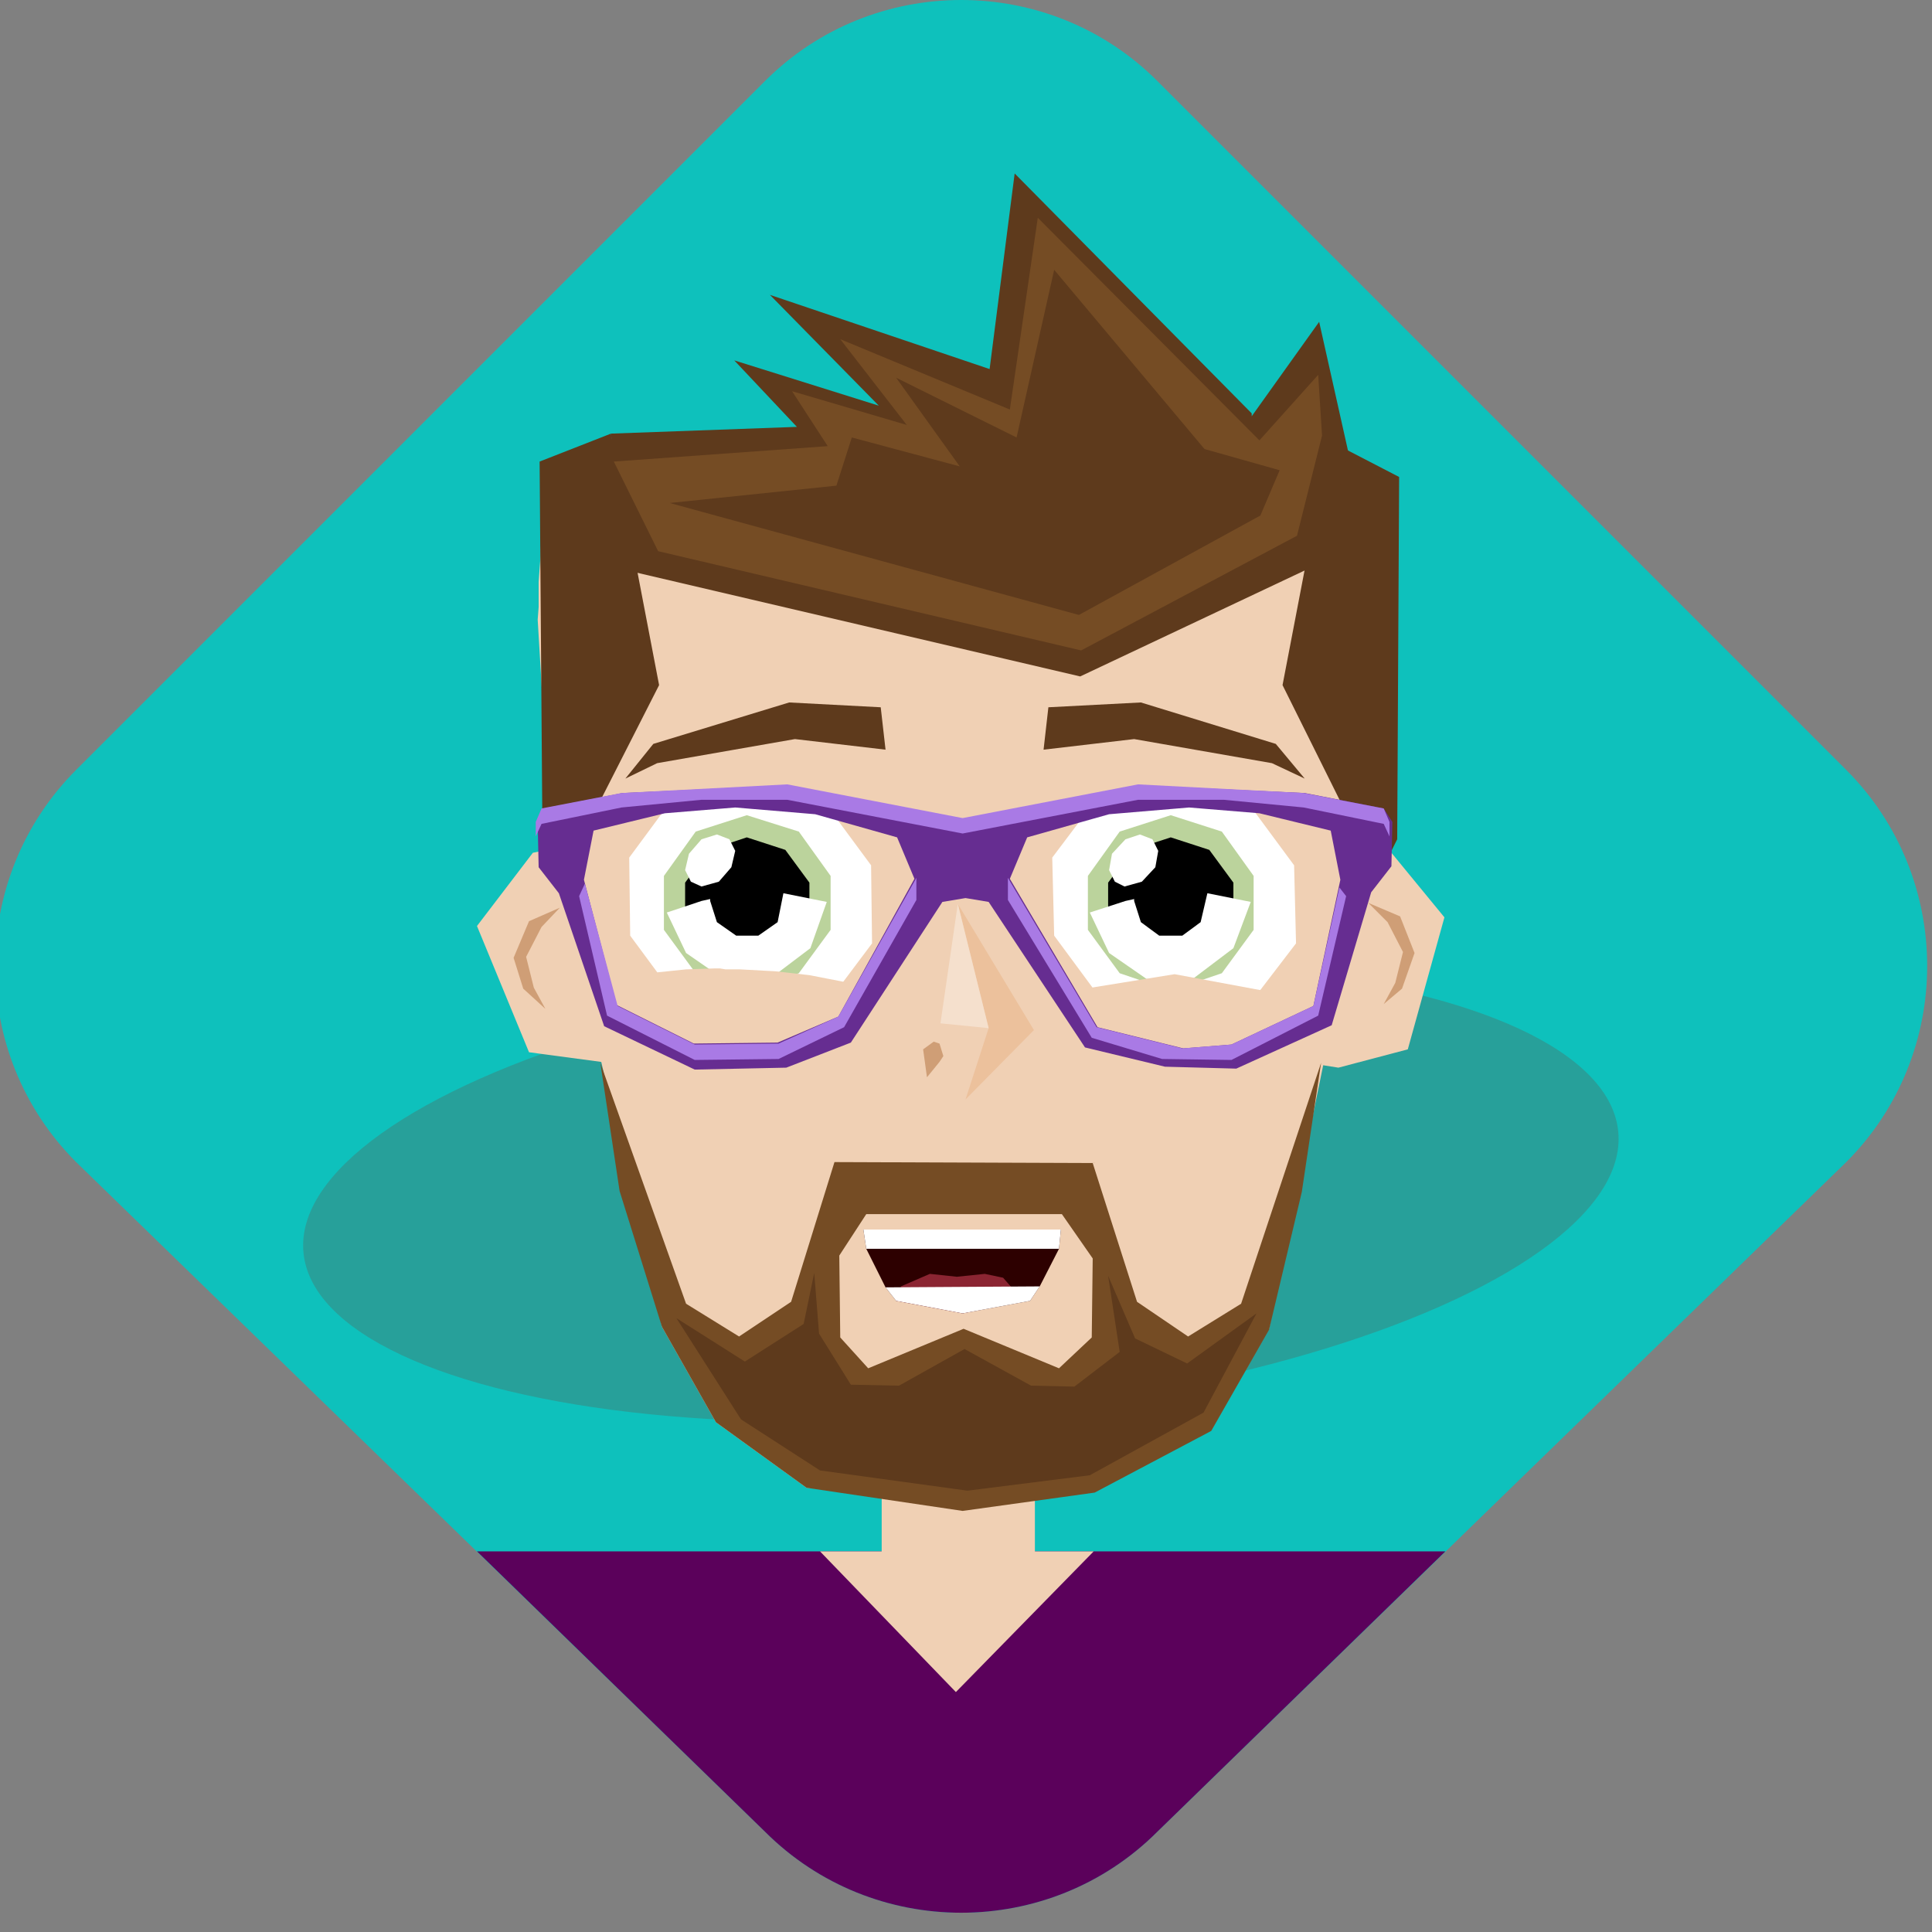 <?xml version="1.0" encoding="utf-8"?>
<!-- Generator: Adobe Illustrator 23.0.2, SVG Export Plug-In . SVG Version: 6.00 Build 0)  -->
<svg version="1.1" id="Layer_1" xmlns="http://www.w3.org/2000/svg" xmlns:xlink="http://www.w3.org/1999/xlink" x="0px" y="0px"
	 viewBox="0 0 200.5 200.5" style="enable-background:new 0 0 200.5 200.5;" xml:space="preserve">
<rect x="0" y="0" width="200.5" height="200.5" fill="#808080" stroke="none"/>
<style type="text/css">
	.st0{fill:#0EC1BC;}
	.st1{fill:#27A09A;}
	.st2{fill:#5B015B;}
	.st3{fill:#F0D0B4;}
	.st4{fill:#CF9E76;}
	.st5{fill:#5E3A1C;}
	.st6{fill:#754C24;}
	.st7{fill:#FFFFFF;}
	.st8{fill:#BBD39C;}
	.st9{fill:#ECC19C;}
	.st10{fill:#F5E0CD;}
	.st11{fill:#662D91;}
	.st12{fill:#A97AE5;}
	.st13{fill:#2D0000;}
	.st14{fill:#8B2532;}
</style>
<path class="st0" d="M191.6,120.6l-71.5,69.5c-11.2,11.2-29.5,11.2-40.7,0L7.9,120.6c-11.2-11.2-11.2-29.5,0-40.7L79.4,8.4c11.2-11.2,29.5-11.2,40.7,0l71.5,71.5C202.8,91.1,202.8,109.4,191.6,120.6z"/>
<ellipse transform="matrix(0.996 -9.115443e-02 9.115443e-02 0.996 -10.86 9.605)" class="st1" cx="99.7" cy="123.7" rx="68.5" ry="23.1"/>
<path class="st2" d="M79.4,190.1c11.2,11.2,29.5,11.2,40.7,0L150,161H49.5L79.4,190.1z"/>
<rect x="91.5" y="137.6" class="st3" width="15.9" height="27"/>
<polygon class="st3" points="99.2,175.6 85.1,161 113.5,161"/>
<polygon class="st3" points="146.1,108.9 138.9,110.8 135.7,110.3 133,108.8 131,106.4 129.9,103.4 129.6,100.2 130.2,96.6 131.8,93.3 134.2,90.5 137.4,88.5 144.4,88.5 149.9,95.2"/>
<polygon class="st4" points="144.8,102 143.6,104.2 145.5,102.6 146.8,98.9 145.3,95.1 142,93.7 144,95.7 145.6,98.8"/>
<polygon class="st3" points="70.1,100.2 69.7,103.5 68.3,106.5 66,108.8 63.1,110.3 54.9,109.2 49.5,96.1 55.3,88.5 58.7,87.8 62.3,88.5 65.5,90.5 67.9,93.3 69.5,96.6"/>
<polygon class="st4" points="55.4,102.5 56.6,104.7 54.3,102.6 53.3,99.4 54.9,95.6 58.1,94.2 56.2,96.2 54.6,99.3"/>
<polygon class="st3" points="55.8,64.3 55.9,63 55.9,61.7 55.9,60.4 56,59 56.1,57.7 56.1,57.6 56.1,57.4 56.1,57.2 56.1,57.1 56.1,56.9 56.4,54.9 57.2,53.1 58.5,51.5 60,50.2 61.8,49.2 69.5,48.6 77.2,47.9 84.9,47.2 92.6,46.6 100.4,46.1 108.7,46.3 117.1,46.6 125.5,47 133.9,47.6 141.9,49.5 142.8,52.7 143.4,55.8 143.7,59.1 143.9,62.3 144,65.5 143.2,78.7 141.2,91.8 138.5,104.8 131.7,137.9 125.7,148.4 113.6,154.8 99.9,155.7 83.7,154.4 74.3,147.6 68.7,137.7 61,104.1 58.5,91 56.6,77.7"/>
<polygon class="st5" points="133.1,71.1 136.9,51.3 139.6,46.6 145.2,49.5 145,87.1 144.3,88.5 141.8,88.6"/>
<polygon class="st5" points="59.7,88.2 56.3,87.6 56,47.9 63.4,45 68.4,71.1"/>
<polygon class="st5" points="136.9,33.4 129.9,43.2 129.9,43.1 129.9,43 129.9,43 129.9,42.9 129.9,42.9 105.3,18 102.7,38.3 79.9,30.6 91.2,42.1 76.2,37.4 82.7,44.3 63.4,45 65.1,59.2 112.1,70.2 137.1,58.4 139.9,46.8"/>
<polygon class="st6" points="63.7,47.9 63.7,47.9 63.7,47.9 63.7,47.9 63.7,47.9 63.7,47.9 85.9,46.3 82.2,40.6 94.1,44.1 87.2,35.2 104.8,42.5 107.7,22.6 130.7,45.7 136.8,38.9 137.2,45.2 134.6,55.6 112.2,67.5 68.3,57.2"/>
<polygon class="st5" points="99.6,48.4 93,39.2 105.5,45.4 109.4,28 125,46.6 132.8,48.8 132.8,48.8 132.8,48.8 130.8,53.5 112,63.8 112,63.8 112,63.8 111.9,63.8 111.9,63.8 69.5,52.2 86.8,50.4 88.4,45.4"/>
<path class="st6" d="M137.1,110.3l-8.3,25l-5.5,3.4l-5.3-3.6l-4.6-14.4l-26.8-0.1l-4.5,14.5l-5.4,3.6l-5.5-3.4l-8.9-25l2,13.3l4.4,14.1l5.6,9.9l9.4,6.8l16.2,2.4l13.7-1.9l12.1-6.4l6-10.5l3.4-14.3L137.1,110.3z M87.1,130.3l2.8-4.3l20.3,0l3.2,4.6l-0.1,8.2l-3.4,3.2l-9.9-4.1l-9.9,4.1l-2.9-3.2L87.1,130.3z"/>
<polygon class="st5" points="100.4,154.7 85.1,152.6 76.9,147.3 70.2,136.8 77.3,141.3 83.4,137.4 84.5,132.1 85,138.4 88.3,143.7 93.3,143.8 100.1,140 107,143.8 111.5,143.9 116.2,140.3 115,132.4 117.8,138.9 123.2,141.5 130.4,136.3 124.9,146.6 113.1,153.1"/>
<polygon class="st7" points="114.1,82.5 121.9,82.6 129.5,83.3 134.3,89.8 134.5,97.9 129.6,104.3 114.2,103.6 109.4,97.1 109.2,89"/>
<polygon class="st8" points="112.9,96.5 116.2,101 121.5,102.8 126.8,101 130.1,96.5 130.1,90.9 126.8,86.3 121.5,84.6 116.2,86.3 112.9,90.9"/>
<polygon points="115,95.8 117.5,99.2 121.5,100.5 125.5,99.2 128,95.8 128,91.6 125.5,88.2 121.5,86.9 117.5,88.2 115,91.6"/>
<polygon class="st7" points="125.3,92.7 124.6,95.7 122.7,97.1 120.3,97.1 118.4,95.7 117.7,93.5 117.7,93.4 117.7,93.3 116.8,93.5 113.1,94.7 115.1,98.9 119,101.6 123.9,101.5 128,98.4 129.8,93.6"/>
<polygon class="st7" points="118.3,86.6 119.6,87.1 120.2,88.3 119.9,90 118.5,91.5 116.7,92 115.7,91.5 115.1,90.3 115.4,88.6 116.8,87.1"/>
<polygon class="st7" points="70.1,82.5 78,82 85.6,83.3 90.4,89.8 90.5,97.9 85.7,104.3 70.2,103.6 65.4,97.1 65.3,89"/>
<polygon class="st8" points="68.9,96.5 72.2,101 77.5,102.8 82.9,101 86.2,96.5 86.2,90.9 82.9,86.3 77.5,84.6 72.2,86.3 68.9,90.9"/>
<polygon points="71.1,95.8 73.6,99.2 77.5,100.5 81.5,99.2 84,95.8 84,91.6 81.5,88.2 77.5,86.9 73.6,88.2 71.1,91.6"/>
<polygon class="st7" points="81.3,92.7 80.7,95.7 78.7,97.1 76.4,97.1 74.4,95.7 73.7,93.5 73.7,93.4 73.7,93.3 72.8,93.5 69.2,94.7 71.2,98.9 75.1,101.6 80,101.5 84.1,98.4 85.8,93.6"/>
<polygon class="st7" points="74.4,86.6 75.7,87.1 76.3,88.3 75.9,90 74.6,91.5 72.8,92 71.7,91.5 71.1,90.3 71.5,88.6 72.8,87.1"/>
<polygon class="st3" points="92.5,106.5 90.8,103.4 87.6,101.9 84,101.2 80.5,100.8 76.8,100.6 76.3,100.6 75.8,100.6 75.3,100.6 
	74.7,100.5 74.2,100.5 71.2,100.6 68.3,100.9 65.4,101.6 62.9,103.1 61.9,105.8 62,107.3 62.5,108.7 63.1,110 63.8,111.3 64.6,112.5 66.7,112 68.8,111.6 70.9,111.3 73.1,111.2 75.2,111.2 78,111.2 80.9,111.5 83.7,111.9 86.4,112.5 89.1,113.4 90,112.1 90.9,110.8 91.7,109.5 92.2,108"/>
<polygon class="st3" points="135.9,103.7 121.9,101.1 108.3,103.3 109.6,113 121.9,111.7 134.1,113.9"/>
<polygon class="st9" points="99.4,93.8 102.6,106.7 100.2,114.1 107.3,106.9"/>
<polygon class="st4" points="97.9,109.6 97.5,110.2 96.2,111.8 95.8,108.9 96.9,108.1 97.5,108.3"/>
<polygon class="st10" points="102.6,106.7 97.6,106.2 99.4,93.8"/>
<polygon class="st5" points="81.9,72.9 67.8,77.2 64.9,80.8 68.2,79.2 82.5,76.7 91.9,77.8 91.4,73.4"/>
<polygon class="st5" points="118.4,72.9 132.4,77.2 135.4,80.8 132,79.2 117.7,76.7 108.3,77.8 108.8,73.4"/>
<path class="st11" d="M143.6,83.9l-8.2-1.6l-17.2-0.8l-18.2,3.5l-18.2-3.5l-17.2,0.8l-8.2,1.6l-0.6,1.5l0.1,4.6l2.1,2.7l4.7,13.8
	l9.4,4.5l9.5-0.2l6.7-2.6l9.5-14.6l2.4-0.4l2.4,0.4l10,15.1l8.3,2l7.4,0.2l9.9-4.5l4.1-13.8l2.1-2.7l0.1-4.6L143.6,83.9zM87,105.5l-6.3,2.7l-8.7,0.1l-8-4l-3.4-13l1-5.1l7.4-1.8l7.3-0.6l8.3,0.7l8.5,2.4l1.8,4.3L87,105.5z M136.3,104.4l-8.5,4l-5,0.4l-8.9-2.2l-9.1-15.4l1.8-4.3l8.5-2.4l8.3-0.7l7.3,0.6l7.4,1.8l1,5.1L136.3,104.4z"/>
<polygon class="st12" points="56.2,85.5 64.5,83.8 72.8,83 81.7,83 99.9,86.5 118.1,83 127,83 135.3,83.8 143.6,85.5 144.2,86.8 144.2,85.3 143.6,83.9 135.3,82.3 118.1,81.4 99.9,84.9 81.7,81.4 64.5,82.3 56.2,83.9 55.6,85.3 55.6,86.8"/>
<polygon class="st12" points="63,105.4 72.1,110 80.8,109.9 87.6,106.6 95.1,93.4 95.1,91.1 87,105.5 80.8,108.3 72.1,108.4 64.1,104.4 60.7,91.7 60.1,93"/>
<polygon class="st12" points="113.3,107.7 120.6,109.9 127.8,110 136.8,105.4 139.7,93 139,92.1 136.3,104.4 127.8,108.4 122.7,108.8 113.8,106.6 104.6,91.1 104.6,93.4"/>
<polygon class="st13" points="89.6,127.6 110.1,127.6 109.9,129.6 107.9,133.5 106.9,135 99.9,136.3 93,135 91.9,133.6 89.9,129.6"/>
<polygon class="st14" points="105.5,134.2 104.1,132.6 102.2,132.2 99.3,132.5 96.5,132.2 93.5,133.5 93,135 99.9,136.3 105.3,135.2"/>
<polygon class="st7" points="91.9,133.6 93,135 99.9,136.3 106.9,135 107.9,133.5"/>
<polygon class="st7" points="89.6,127.6 89.9,129.6 109.9,129.6 110.1,127.6"/>

</svg>
